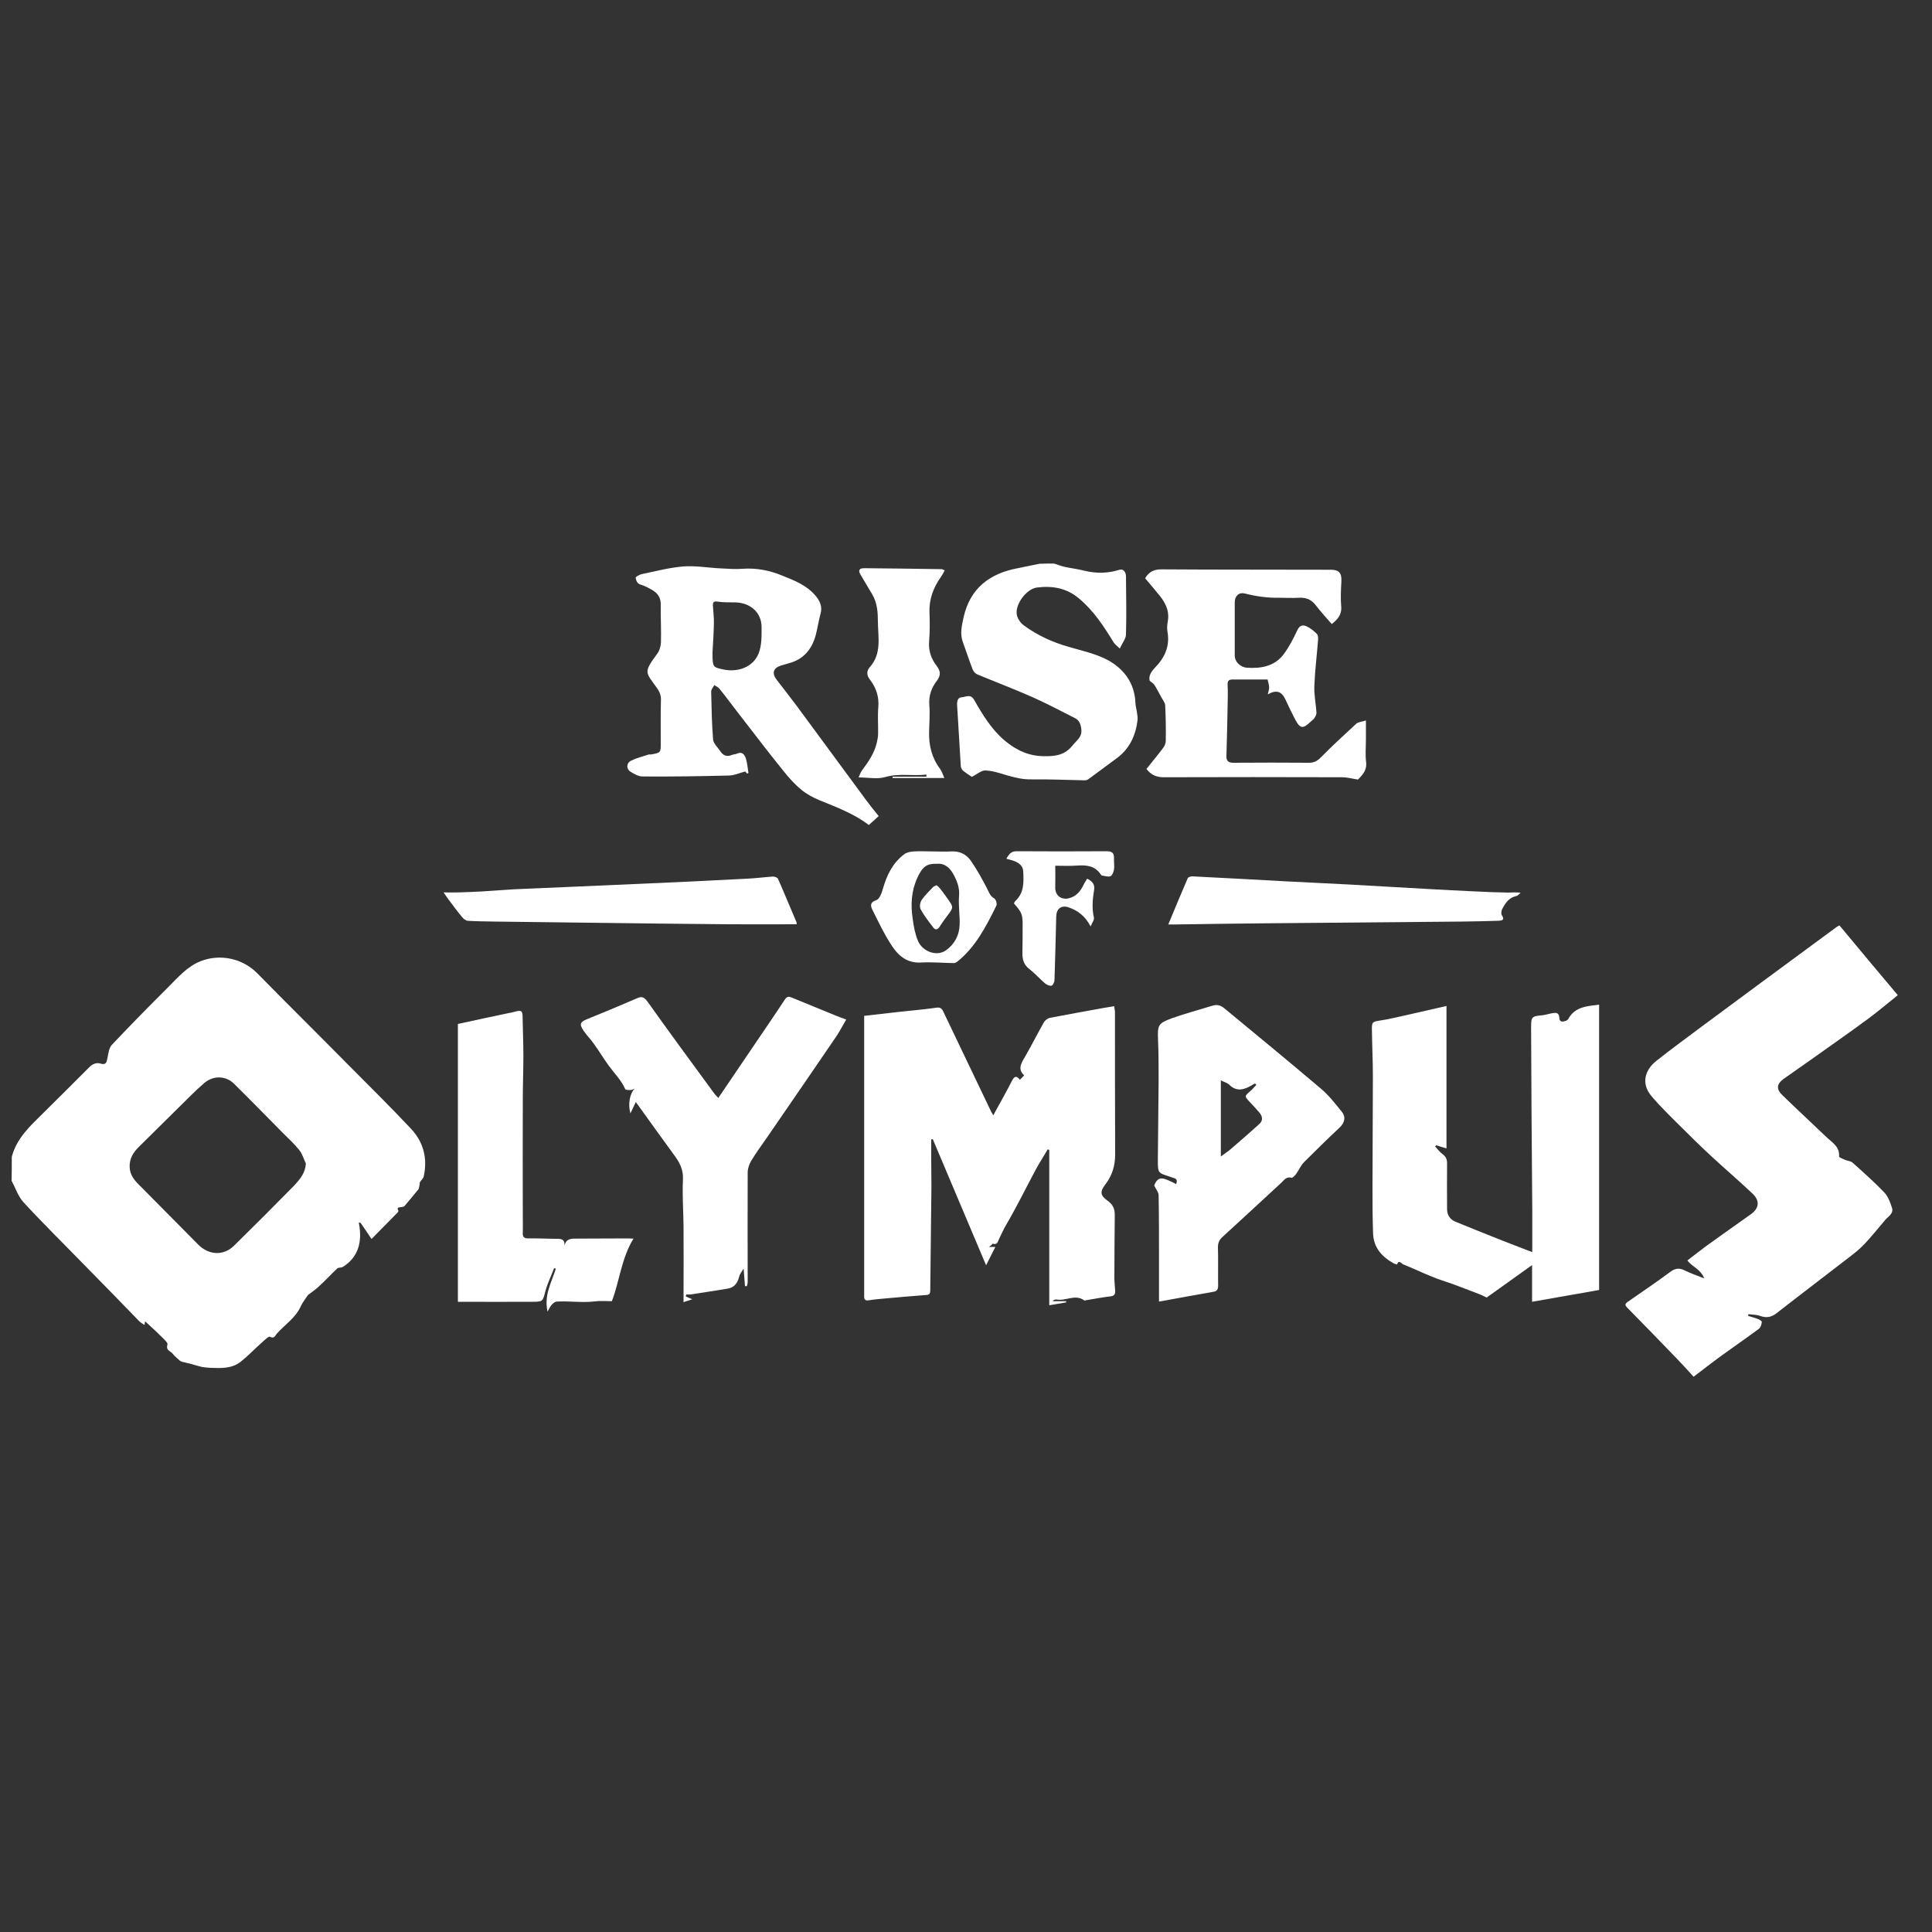 <?xml version="1.0" encoding="UTF-8"?> <svg xmlns="http://www.w3.org/2000/svg" xmlns:xlink="http://www.w3.org/1999/xlink" version="1.1" id="Layer_1" x="0px" y="0px" viewBox="0 0 1000 1000" style="enable-background:new 0 0 1000 1000;" xml:space="preserve"><rect x="0" y="0" width="1000" height="1000" fill="#333333" stroke="none"/> <path style="fill:#FFFFFF;" d="M6.1,598.8c2.5-9.7,9.6-16.1,16.4-22.8c8-7.9,15.9-15.8,23.8-23.7c1.7-1.7,3.7-2.4,5.7-1.8 c2.9,0.9,3.2-0.7,3.6-2.8c0.5-2.4,0.8-5.3,2.3-6.9c9.6-10.2,19.5-20.2,29.4-30.1c4.9-4.9,9.5-10.3,16.3-13.1 c10.5-4.2,22.2-1.4,29.7,6.3c15.5,15.8,31.3,31.4,46.9,47.2c10.9,11,21.9,21.8,32.5,33.1c6.5,6.9,8.7,15.4,6.6,24.8 c-0.2,1-1.3,1.8-1.9,2.8c-0.3,0.5-0.1,1.3-0.3,1.9c-0.2,0.7-0.2,1.6-0.7,2.1c-2.3,2.8-4.6,5.6-7,8.4c-0.4,0.4-1.1,0.5-1.8,0.6 c-1,0.2-2.5,0-1.4,1.8c0.1,0.2-0.2,0.9-0.6,1.2c-4.3,4.4-8.7,8.8-13.3,13.5c-2-3-3.8-5.7-5.7-8.4c-0.3,0-0.6-0.1-0.9-0.1 c2,9.9-0.2,18.1-8.5,23.1c-1.2,0.3-2.2,0.2-2.7,0.7c-3.2,3-6.2,6.3-9.5,9.3c-1.9,1.8-4.1,3.2-5.6,4.4c-1.4,2.1-2.7,3.7-3.6,5.6 c-2.7,6.2-8.4,9.7-12.6,14.5c-0.8,0.9-1.2,2.7-3.5,1.5c-0.7-0.4-3,2-4.4,3.2c-3.6,3.2-7,6.8-10.8,9.8c-4.5,3.5-10,3.3-15.3,3.1 c-1.6-0.1-3.2-0.2-4.8-0.5c-1.8-0.4-3.6-1-5.4-1.5c-1.5-0.4-3-0.7-4.6-1.1c-0.5-0.1-1.1-0.4-1.5-0.8c-1.2-1.1-2.5-2.1-3.5-3.4 c-1-1.4-3.8-1.7-2.7-4.8c0.3-0.9-2.1-3-3.4-4.3c-2.7-2.7-5.5-5.2-8.2-7.7c0,0.1-0.1,0.8-0.3,1.9c-1-0.7-2-1.2-2.7-1.9 c-9.4-9.7-18.8-19.4-28.3-29c-10.6-10.9-21.5-21.6-31.8-32.8c-2.7-3-4-7.3-6-10.9C6.1,606.9,6.1,602.9,6.1,598.8z M158.3,602.2 c-1.1-2.3-1.8-4.9-3.3-6.8c-2.6-3.3-5.8-6.2-8.8-9.2c-8.3-8.4-16.6-16.9-25.1-25.3c-4.3-4.2-10.8-4.3-15.4-0.3c-2.3,2-4.5,4-6.7,6.2 c-9.1,9-18.2,18-27.3,27c-2.8,2.8-4.7,5.9-4.6,10.1c0.1,4.4,2.6,7.2,5.5,10c10,10,19.9,20.2,30,30.3c5.6,5.6,13.1,5.8,18.4,0.7 c10.6-10.4,21.1-20.9,31.5-31.5C155.2,610.4,158.1,607.1,158.3,602.2z"></path> <path style="fill:#FFFFFF;" d="M545.6,291.7c1.7,0.5,3.3,1.2,5,1.6c3.5,0.8,7.2,1.2,10.7,2.1c6.1,1.5,12.1,1.4,18.2-0.5 c2-0.6,3.3,1.3,3.3,3.4c0.1,10.1,0.3,20.1,0,30.2c-0.1,2.2-1.9,4.3-3.2,7.2c-1.4-1.4-2.6-2.2-3.3-3.4c-5.1-8.3-10.3-16.3-17.9-22.6 c-6.4-5.4-13.8-6.6-21.7-5.6c-5.4,0.7-11.4,8.7-10.4,14.1c0.4,2,1.9,4.2,3.5,5.4c7,5.2,14.9,8.8,23.3,11.2c6.8,2,13.9,3.5,20,6.7 c8.6,4.6,14.2,12,14.6,22.4c0.1,1.7,0.6,3.4,0.8,5c0.2,1.2,0.4,2.4,0.3,3.6c-0.9,8.1-4.1,15-10.7,19.9c-4.9,3.6-9.7,7.2-14.6,10.8 c-0.5,0.4-1.3,0.7-1.9,0.7c-9.2-0.2-18.5-0.6-27.7-0.5c-4.5,0.1-8.5-0.9-12.7-2.1c-3.7-1.1-7.4-2.4-11.2-2.5c-2.1-0.1-4.3,2-7,3.3 c-1-0.7-2.8-1.8-4.4-3.1c-0.7-0.6-1.3-1.6-1.3-2.5c-0.7-10.5-1.2-21-1.9-31.5c-0.1-2.1,0.3-4,2.4-4.1c2.1-0.1,4.6-2,6.5,1.5 c4.3,7.6,8.9,15.1,15.7,20.9c6,5,12.5,8.1,20.5,8.1c5.9,0.1,10.7-0.6,14.7-5.6c2-2.6,4.9-4.1,4.5-8.2c-0.3-2.7-1-4.8-3.3-5.9 c-7.4-3.8-14.7-7.6-22.3-11c-9.3-4.1-18.8-7.7-28.2-11.6c-1-0.4-2.1-1.6-2.5-2.7c-1.8-4.6-3.3-9.4-5-14c-1.7-4.5-0.5-8.8,0.4-13.1 c3.4-14.9,13.5-22.5,28-25.2c3.7-0.7,7.5-1.6,11.2-2.3C540.7,291.7,543.1,291.7,545.6,291.7z"></path> <path style="fill:#FFFFFF;" d="M982.3,515.1c-5.4,4.3-10.2,8.4-15.2,12.1c-9.6,7.1-19.4,13.9-29.2,20.9c-4.9,3.5-9.9,6.9-14.8,10.4 c-3.5,2.6-3.8,5.2-0.6,8.3c7.5,7.3,15.2,14.4,22.7,21.6c3,2.9,7.1,5,6.7,10.2c0,0.5,1.9,1.2,3,1.7c1.3,0.6,3,0.6,4,1.5 c5.6,5,11.2,10,16.4,15.4c2,2.1,3.1,5.2,4,8c0.9,2.9-1.8,4.3-3.4,6.1c-3.4,4-6.7,8.1-10.2,11.9c-2.2,2.4-4.6,4.5-7.2,6.5 c-12.9,10-25.9,19.8-38.8,29.9c-2.8,2.2-5.4,2.7-8.7,1.5c-1.9-0.7-4-0.6-6-0.9c-0.1,0.3-0.1,0.6-0.2,0.9c1.6,0.5,3.2,0.9,4.8,1.5 c0.9,0.3,2.3,1.1,2.3,1.6c-0.1,1.2-0.5,2.8-1.4,3.5c-6.6,4.9-13.3,9.5-19.9,14.3c-4.8,3.5-9.5,7.2-14,10.6c-2.8-3.1-5.6-6.2-8.5-9.2 c-8.5-8.8-17.1-17.7-25.7-26.4c-1.2-1.2-1.6-1.9,0-3.1c7.5-5.2,15-10.3,22.3-15.7c2.7-2,5-1.9,7.8-0.4c2.8,1.4,5.9,2.4,9.6,3.9 c-1.8-4.8-6.2-5.9-8.7-9.3c3.3-2.5,6.5-5.1,9.8-7.5c7.6-5.5,15.3-10.9,22.9-16.3c4.4-3.1,5-7,1-10.8c-7.1-6.7-14.5-13-21.6-19.6 c-5.6-5.2-11-10.5-16.4-15.9c-4.9-4.9-10-9.8-14.5-15.2c-5.4-6.6-2.9-13.5,2.6-17.9c7.9-6.3,16.1-12.2,24.2-18.3 c9.9-7.3,19.8-14.6,29.6-21.9c13.1-9.7,26.3-19.4,39.5-29.1c0.4-0.3,0.8-0.5,1.6-0.9C962,490.9,972,502.9,982.3,515.1z"></path> <path style="fill:#FFFFFF;" d="M511.8,645.4c1.7,0,2.4,0,3.4,0c-1.7,3.3-3.2,6.4-4.8,9.5c-9.3-21.9-18.4-43.6-27.6-65.3 c-0.3,0.1-0.5,0.1-0.8,0.2c0,3.4,0,6.8,0,10.2c0,4.8,0.1,9.6,0.1,14.3c-0.2,17.9-0.4,35.7-0.6,53.6c0,1.7-0.5,2.3-2.2,2.4 c-6.8,0.5-13.6,1.1-20.3,1.7c-3,0.3-6.1,0.5-9.1,1c-2.3,0.4-2.7-0.5-2.6-2.4c0-0.3,0-0.6,0-0.9c0-47,0-94,0-141c0-0.9,0-1.8,0-2.9 c6.3-0.7,12.4-1.4,18.5-2.1c6.3-0.7,12.5-1.2,18.7-2.1c2-0.3,2.9,0.2,3.7,1.9c8.1,16.9,16.2,33.8,24.3,50.8c0.4,0.9,0.9,1.7,1.6,3 c3.4-6.2,6.7-12,9.7-17.9c1.3-2.5,2.4-2.7,4.1-0.5c0.6-0.6,1.3-1.3,2.2-2.3c-3.9-3.6-1-7,1-10.6c3.2-5.6,6.1-11.4,9.3-17 c0.6-1,2-2,3.2-2.2c9.2-1.8,18.5-3.4,27.7-5.1c1.7-0.3,3.4-0.6,5.4-0.9c0.1,1.2,0.4,2.2,0.4,3.2c0,24.5,0,49,0.1,73.5 c0,5.9-1.5,10.9-5.1,15.6c-2.9,3.7-2.6,5.7,1.2,8.4c2.9,2,3.8,4.5,3.7,7.8c-0.1,10.8-0.2,21.6-0.2,32.3c0,2.1,0.3,4.3,0.4,6.4 c0.1,1.7-0.3,2.8-2.5,3c-4.2,0.5-8.4,1.3-12.6,2c-0.3,0.1-0.7,0.2-0.9,0.1c-4.7-3.5-9.6,0.5-14.4-0.5c-0.6-0.1-1.4,0.2-2,0.9 c2.3,0,4.7,0,7,0c0,0.2,0.1,0.4,0.1,0.6c-2.8,0.5-5.7,1-8.8,1.5c0-26.8,0-53.6,0-80.4c-0.3-0.1-0.5-0.2-0.8-0.3 c-2,3.4-4.1,6.7-6,10.1c-5.2,9.7-10,19.6-15.6,29.1c-1.4,2.4-2.4,4.8-3.6,7.2c-0.7,1.3-0.8,3.3-3.3,2.4 C513.8,643.8,513.1,644.6,511.8,645.4z"></path> <path style="fill:#FFFFFF;" d="M827.7,667.7c-11.5,2-22.9,4-34.7,6.1c0-6,0-12.1,0-19c-8.4,6-16.1,11.5-23.5,16.8 c-1.5-0.7-2.8-1.4-4.2-1.9c-4.7-1.8-9.3-3.6-14-5.3c-3.4-1.2-6.8-2.2-10.1-3.6c-5-2-10-4.4-15-6.4c-0.9-0.4-2.2-2.6-3.1,0.1 c-0.6-0.2-1.3-0.3-1.9-0.7c-6.1-3.4-10.3-8.2-10.5-15.5c-0.3-8.1-0.3-16.2-0.3-24.3c0-18.9,0.2-37.8,0.2-56.7 c0-8.1-0.4-16.2-0.5-24.3c-0.1-4,0.3-4.2,4.4-4.8c4.7-0.7,9.3-1.9,14-2.9c6.6-1.5,13.2-3,20.2-4.6c0,24.5,0,48.9,0,73.7 c-1.9-0.5-3.6-1.1-5.3-1.6c-0.2,0.2-0.4,0.4-0.6,0.6c1.3,1.4,2.4,2.9,3.9,4c1.6,1.2,2.3,2.6,2.3,4.6c-0.1,7.9,0,15.9,0,23.8 c0,3.1,1.5,5.3,4.2,6.5c8,3.3,16.1,6.5,24.1,9.7c4.1,1.6,8.3,3.2,12.4,4.8c1,0.4,2,0.8,3.4,1.3c0-7.5,0-14.6,0-21.7 c-0.1-17.7-0.3-35.4-0.4-53c-0.1-13.9-0.1-27.8-0.2-41.7c0-5.4,0.3-5.7,5.8-6.2c1.8-0.2,3.5-0.8,5.3-1.1c1.8-0.3,3.4-0.3,3.5,2.4 c0.1,2.5,1.9,2.1,3.6,1.5c0.4-0.2,0.9-0.6,1.1-1c3.5-6.3,9.7-6.5,15.9-7.3C827.7,569.2,827.7,618.3,827.7,667.7z"></path> <path style="fill:#FFFFFF;" d="M599.9,673.7c0-7.4,0-14.1,0-20.7c0-11.5,0-23-0.2-34.4c0-1.5-1.3-2.9-2.3-5c2.2-5.5,5-3.9,11.4-0.7 c0.5-1.5,0.6-2.8-1.4-3.2c-0.7-0.2-1.3-0.5-2-0.7c-6-1.9-6.1-1.9-6.1-8.4c0.1-13.8,0.3-27.6,0.4-41.4c0-7,0-13.9-0.3-20.9 c-0.3-7.7,0-8.6,7-11.2c7-2.5,14.2-4.4,21.3-6.6c2.3-0.7,4.1-0.1,5.9,1.3c16.7,13.8,33.5,27.6,50,41.6c4.1,3.4,7.4,7.7,10.8,11.9 c2.4,2.9,1.6,5.9-1.2,8.5c-6.2,5.8-12.3,11.8-18.3,17.8c-1.7,1.7-2.6,4.1-4,6c-0.6,0.8-1.8,2.1-2.4,2c-2.6-0.7-3.7,1-5.1,2.4 c-10.2,9.4-20.4,18.9-30.7,28.3c-1.6,1.5-2.3,3-2.3,5.3c0.2,6.6,0,13.2,0.1,19.8c0,1.8-0.5,2.9-2.3,3.2 C619,670.2,609.7,671.9,599.9,673.7z M631.9,559.2c0,13.3,0,25.8,0,39.4c2.4-1.8,4.3-3,5.9-4.5c4.7-4,9.3-8.1,13.9-12.2 c2.2-1.9,1.8-4.1,0.1-6.1c-1.6-1.9-3.4-3.8-5.1-5.6c-2.6-2.8-2.6-2.8,0.4-5.4c1.2-1,2.1-2.2,3.2-3.3c-0.2-0.2-0.5-0.5-0.7-0.7 c-0.6,0.3-1.2,0.6-1.8,1c-3.9,2.3-7.8,3.4-11.6-0.4C635.3,560.5,633.7,560.1,631.9,559.2z"></path> <path style="fill:#FFFFFF;" d="M329.1,570.4c-1,2.1-1.8,3.7-2.8,5.9c-1.4-5.1-0.2-10.5,2.2-12.8c-0.7,0.3-1.5,0.7-2.2,0.7 c-0.9,0-2.5,0-2.7-0.5c-2-4.6-5.6-8.1-8.5-12.1c-2.7-3.7-5-7.6-7.7-11.3c-1.6-2.3-3.6-4.3-5.2-6.6c-2.5-3.6-2-4.7,1.7-6.2 c8.6-3.5,17.1-7,25.6-10.7c2.4-1.1,3.6-1,5.4,1.3c11.4,16,23,31.8,34.6,47.6c0.6,0.9,1.4,1.6,2.3,2.6c6.8-10,13.4-19.8,20-29.5 c4.8-7.1,9.7-14.2,14.4-21.4c1-1.5,1.9-1.8,3.5-1.1c7.7,3.2,15.5,6.3,23.2,9.5c1.6,0.6,3.1,1.2,5.1,1.9c-1.9,3.2-3.4,6.2-5.3,9 c-11.9,17.4-23.8,34.8-35.8,52.2c-2.7,3.9-5.6,7.8-8,11.8c-1.1,1.8-1.9,4.1-1.9,6.2c-0.1,18.8,0,37.6,0,56.4c0,0.8-0.2,1.6-0.4,2.4 c-0.3,0-0.6,0-1,0c-0.2-2.8-0.4-5.7-0.7-9.1c-0.9,1.5-2,2.8-2.3,4.2c-0.9,3.5-2.7,5.7-6,6.2c-6.4,1-12.8,2.1-19.2,3 c-0.7,0.1-1.4,0-2.1,0c-0.1,0.3-0.3,0.6-0.4,1c1,0.5,2,0.9,3.4,1.5c-1.5,0.5-2.7,0.9-4.5,1.5c0-1.3,0-2.4,0-3.4c0-12,0.1-24,0-36 c-0.1-8.1-0.7-16.2-0.3-24.3c0.2-4.8-1.6-8.3-4.1-11.8C342.7,589.3,336,580,329.1,570.4z"></path> <path style="fill:#FFFFFF;" d="M386.7,400.4c-0.5-0.6-1-1.1-1-1.1c-2.9,0.8-5.5,2-8.2,2.1c-14.9,0.4-29.9,0.6-44.9,0.5 c-2.1,0-4.4-1.3-6.3-2.5c-2.3-1.5-2.1-4.5,0.4-5.7c2.8-1.4,5.9-2.1,8.8-3.1c0.5-0.2,1,0,1.5-0.1c5-0.9,5-0.9,5-5.9 c0-7.4-0.1-14.9,0.1-22.3c0.1-2.4-0.7-4.2-2-6.1c-6.1-8.6-7.2-7.9,0.2-18c1.1-1.5,1.7-3.7,1.8-5.6c0.2-6.5-0.2-13-0.1-19.5 c0.1-3.7-1.5-6-4.4-7.7c-1.9-1.1-3.9-2.2-6-2.8c-2-0.6-2.3-2.2-2.6-3.6c-0.1-0.4,1.9-1.5,3-1.8c7.2-1.5,14.4-3.4,21.6-4 c6.4-0.5,13,0.7,19.5,1c3.8,0.2,7.5,0.5,11.3,0.2c7.1-0.5,13.9,0.8,20.4,3.5c6.5,2.6,13,5.1,17.6,10.8c2.1,2.6,3.3,5.4,2.3,9 c-1,3.6-1.5,7.4-2.5,11.1c-2,7.3-6.3,12.5-13.9,14.5c-1.4,0.4-2.7,0.8-4.1,1.2c-3.9,1.2-4.8,3.9-2.3,7.2c3.5,4.6,7.1,9.1,10.5,13.7 c12.1,16.3,24,32.7,36.1,49c2,2.7,4.1,5.3,6.3,8c-1.8,1.7-3.3,3-5.1,4.6c-7.5-5.7-16.4-9.1-25.3-12.7c-3.4-1.4-6.8-3.2-9.6-5.5 c-3.3-2.7-6.3-6-9-9.4c-7.2-8.9-14.2-18-21.2-27.1c-4.1-5.2-8-10.6-12.2-15.8c-0.6-0.8-1.8-1.3-2.7-1.9c-0.5,1.1-1.6,2.2-1.6,3.3 c0.2,8.3,0.3,16.6,1,24.9c0.2,2.1,2.4,4,3.7,6c1.5,2.3,3.5,3.1,6.2,1.9c0.7-0.3,1.6-0.2,2.4-0.6c2.8-1.3,4,0.5,4.7,2.6 c0.7,2.4,0.9,5,1.3,7.4C387.2,400.2,386.9,400.3,386.7,400.4z M368.8,337.4c0,7.9,0,7.9,5.5,9.1c7.9,1.7,15.7-1.4,18.4-8.4 c1.6-4.1,1.5-8.9,1.5-13.4c0-7.9-6-12.6-13.3-12.9c-3.1-0.1-6.3,0.1-9.4-0.4c-2.1-0.3-2.6,0.3-2.5,2.1c0.2,3.1,0.6,6.2,0.5,9.4 C369.4,327.9,369.1,332.9,368.8,337.4z"></path> <path style="fill:#FFFFFF;" d="M689.3,323c-2.9-3.3-5.8-6.5-8.4-9.9c-2.2-2.8-5-3.9-8.5-3.7c-3.5,0.2-6.9,0-10.4,0 c-6,0.1-11.8-0.7-17.6-2.2c-3.1-0.8-5.3,1.2-5.3,4.6c0,9.2,0,18.3,0,27.5c0,3.3,3,6.1,6.3,6.3c7.3,0.5,14.2-0.7,18.9-6.8 c2.9-3.8,5.1-8.2,7.2-12.6c1.2-2.7,3-2.9,5-1.9c1.9,0.9,3.6,2.3,5.1,3.8c0.7,0.7,0.7,2.3,0.6,3.4c-0.6,7.9-1.6,15.7-1.9,23.6 c-0.2,4.5,0.8,9.1,1.1,13.6c0.1,1-0.5,2.1-1.1,3c-0.5,0.8-1.5,1.4-2.2,2.1c-3.6,3.5-5.2,3.3-7.5-1c-1.8-3.4-3.5-6.9-5.1-10.4 c-2-4.5-4.7-5.6-9.3-3c0.3-1.4,0.7-2.5,0.7-3.6c0-1.2-0.4-2.3-0.8-4.1c-6.1,0-12.1,0-18.1,0c-1.9,0-2.7,0.7-2.6,2.7 c0.2,3.8,0.1,7.5,0,11.3c-0.2,8.5-0.3,17-0.6,25.5c-0.1,2.6,0.9,3.6,3.6,3.6c13-0.1,26-0.1,39.1,0c2.7,0,4.3-0.9,6.2-2.8 c5.9-6,12.1-11.7,18.3-17.4c1-0.9,2.9-1,5-1.7c0,3.6,0,6.6,0,9.7c0,4-0.4,8,0.1,11.9c0.5,4.6-2.3,6.9-4.2,9 c-3.3-0.5-5.7-1.2-8.2-1.2c-30.8-0.1-61.7-0.1-92.5,0c-3.7,0-6.5-1.3-8.8-4.3c2.9-3.7,6-7.3,8.8-11.1c0.7-1,1.2-2.3,1.2-3.5 c0.1-6.1,0-12.2-0.3-18.3c-0.1-1.4-1.2-2.8-2-4.2c-1.2-2.2-2.3-4.4-3.6-6.4c-0.4-0.7-1.3-1.2-2.4-2.1c-0.7-2.3,0.6-4.6,2.6-6.7 c5.1-5.2,7.9-11.1,6.6-18.6c-0.3-1.7-0.2-3.5,0.1-5.2c1.2-6.2-1.7-10.9-5.5-15.2c-2.1-2.5-4.1-5-6.2-7.4c2.1-3.5,4.8-4.7,8.9-4.6 c29.1,0.2,58.2,0.1,87.3,0.2c4.1,0,5.6,1.7,5.4,5.8c-0.2,4.4-0.5,8.8-0.1,13.1C694.6,318.2,692.2,320.8,689.3,323z"></path> <path style="fill:#FFFFFF;" d="M283.4,678.9c-1.9-8.7,2.1-15.2,4.3-22.2c-0.3-0.1-0.6-0.2-0.9-0.3c-1.5,4-3.4,7.8-4.5,11.9 c-1.4,5.2-1.2,5.5-6.6,5.5c-12.7,0.1-25.4,0-38.7,0c0-2.5,0-4.7,0-6.9c0-1,0-2,0-3c0-43.3,0-86.7,0-130c0-1.2,0-2.4,0-3.9 c8.8-1.9,17.4-3.8,26.1-5.6c1.1-0.2,2.2-0.4,3.2-0.7c3.6-1,4.2-0.6,4.2,2.9c0.1,6.6,0.4,13.2,0.4,19.8c0,7.6-0.3,15.3-0.3,22.9 c-0.1,20.1,0,40.2,0,60.3c0,2.7,0.1,5.5,0,8.2c-0.2,2.4,0.6,3.3,3.1,3.2c4.9-0.1,9.8,0.2,14.6,0.2c2.3,0,4.1,0.3,3.9,3.5 c0.9-3.8,3.7-3.6,6.4-3.6c8.8,0,17.5-0.1,26.3-0.1c1,0,1.9,0.1,3,0.1c-6.3,10.2-7.2,22-11.2,32.4c-3.3,0-6.1-0.3-8.9,0.1 c-6.6,0.8-13.2-0.3-19.7,0.1c-0.9,0.1-1.9,0.9-2.5,1.6C284.8,676.1,284.4,677.2,283.4,678.9z"></path> <path style="fill:#FFFFFF;" d="M412.3,478.4c-11.8,0-23.4,0.1-35,0c-21.4-0.2-42.7-0.4-64.1-0.7c-19-0.2-38-0.5-57.1-0.7 c-4.7-0.1-9.4-0.1-14-0.4c-1-0.1-2.2-1-2.9-1.9c-2.6-3.1-5-6.4-7.4-9.6c-0.7-0.9-1.2-1.8-2.2-3.2c3,0,5.4,0.1,7.9,0 c4.1-0.1,8.1-0.3,12.1-0.5c5.5-0.3,10.9-0.8,16.4-1.1c10-0.5,20.1-0.8,30.1-1.3c18.2-0.8,36.3-1.6,54.5-2.4 c12.1-0.6,24.1-1.2,36.2-1.8c4.4-0.2,8.9-0.8,13.3-1.1c0.9,0,2.3,0.5,2.6,1.2c3.3,7.4,6.3,14.9,9.5,22.3 C412.4,477.4,412.3,477.8,412.3,478.4z"></path> <path style="fill:#FFFFFF;" d="M604.7,478.5c3.5-8.4,6.7-16.2,10.1-24c0.2-0.5,1.5-0.9,2.3-0.9c16.3,0.8,32.5,1.7,48.8,2.6 c10.7,0.6,21.3,1,32,1.6c13.5,0.7,27,1.6,40.5,2.3c8.4,0.5,16.9,0.9,25.3,1.3c5.6,0.3,11.2,0.5,16.8,0.6c2.1,0,4.2-0.3,6.6,0.1 c-0.8,0.6-1.4,1.5-2.3,1.7c-3.8,0.8-5.7,3.7-7.3,6.8c-0.4,0.8-0.6,2.3-0.2,3c1.9,2.9-0.3,2.9-2,3c-6.2,0.2-12.4,0.3-18.6,0.4 c-33.9,0.3-67.8,0.6-101.7,0.9c-15.5,0.1-30.9,0.4-46.4,0.6C607.5,478.5,606.4,478.5,604.7,478.5z"></path> <path style="fill:#FFFFFF;" d="M489,295.2c-0.7,1.3-1.2,2.3-1.9,3.3c-4,5.6-6.3,11.7-6,18.7c0.2,5,0.2,10-0.2,14.9 c-0.4,4.9,1.2,9,4,12.7c2.1,2.7,2,5,0,7.6c-2.8,3.6-4.2,7.6-3.9,12.4c0.4,4.6,0,9.3-0.1,14c-0.2,7,1.4,13.5,5.7,19.2 c0.9,1.3,1.4,2.9,2.2,4.7c-9.5,0-18.1,0-26.8,0c0-0.2,0-0.5,0-0.7c5.8,0,11.7,0,17.5,0c0-0.4,0-0.7,0-1.1 c-7.1,0.9-14.1-0.8-21.3,1.3c-4.1,1.2-8.8,0.2-13.8,0.2c0.6-1.3,1-2.6,1.8-3.7c3.4-4.5,6.5-9.1,7.7-14.6c0.3-1.4,0.6-2.8,0.6-4.2 c0.1-4.6-0.3-9.2,0.1-13.7c0.5-5.5-1.1-10.2-4.3-14.4c-1.8-2.3-1.9-4.5,0-6.6c6.1-6.9,4.2-15.3,4.1-23.2c0-4.9-0.3-9.9-2.9-14.3 c-2-3.4-4-6.8-6-10.1c-1.4-2.3-0.9-3.5,1.8-3.5c13.4,0.1,26.8,0.3,40.3,0.5C487.8,294.7,488.1,294.9,489,295.2z"></path> <path style="fill:#FFFFFF;" d="M483.1,440.7c3.1,0,6.1,0.2,9.1,0c4.4-0.3,7.9,1.4,10.3,4.8c3.1,4.5,5.7,9.2,8.2,14 c1.1,2,1.6,4.2,3.9,5.5c0.9,0.5,1.6,2.9,1.1,3.8c-5.3,10.7-10.7,21.4-20.4,29.1c-0.4,0.3-1,0.6-1.6,0.6c-5.7-0.1-11.4-0.6-17-0.3 c-6.8,0.4-11.4-3.2-14.7-8.1c-4-5.9-7.1-12.5-10.3-18.9c-1-1.9-1.8-4.1,1.9-5.3c1.6-0.5,2.8-3.7,3.4-5.9c2-7.1,5.1-13.4,11.1-17.9 c1.2-0.9,3.1-1.3,4.8-1.4C476.2,440.5,479.7,440.7,483.1,440.7z M484.9,447.1c-5.5-0.2-7.6,1.8-10.1,7.3c-3.1,6.7-3.5,13.9-2.4,21.1 c0.5,3.9,1.2,7.8,2.7,11.4c2.4,5.8,9.9,8.3,14.5,5c4.4-3.1,6.9-7.7,7.1-13.1c0.2-4.9-0.7-10-0.3-14.9c0.4-4.5-1.1-8.1-3.1-11.7 C491.3,448.7,488.5,446.7,484.9,447.1z"></path> <path style="fill:#FFFFFF;" d="M524.8,467.6c0.3-0.5,0.4-0.9,0.7-1.2c4.7-4.3,4.4-10,4.1-15.5c-0.1-2.9-2.5-4.5-5.1-5.4 c-1.1-0.4-2.2-0.6-3.6-1c1.3-2.4,2.5-3.9,5.2-3.9c15.6,0.1,31.1,0.1,46.7,0c2.8,0,3.9,0.9,3.8,3.7c-0.1,1.9,0.3,3.9,0,5.8 c-0.2,1.2-0.9,3-1.8,3.4c-1.2,0.5-2.8-0.1-4.3-0.3c-0.3,0-0.7-0.4-0.9-0.8c-2.9-4.2-7.1-4.7-11.8-4.4c-3.9,0.3-7.8,0.1-11.6,0.1 c0,4.2,0.1,7.6,0,11c-0.2,4.3,3,6.9,7.2,5.8c3.8-1,5.9-3.7,7.5-7c0.5-1.1,1.2-2,1.8-3.1c2.7,1.3,4.1,3,3.6,5.9 c-0.8,4.7-1.2,9.4-0.1,14.2c0.3,1.2-0.9,2.6-1.7,4.6c-2.9-5.5-6.8-8.3-11.5-9.9c-3.8-1.2-6.2,0.8-6.3,4.8c-0.3,11-0.5,21.9-0.9,32.9 c0,1-0.8,2.7-1.6,2.9c-1,0.2-2.4-0.5-3.3-1.2c-2.8-2.4-5.2-5.2-8.1-7.4c-3-2.3-3.7-5.2-3.6-8.7c0.1-4.4,0.1-8.7,0.1-13.1 C529.4,473.3,529,472.4,524.8,467.6z"></path> <path style="fill:#FFFFFF;" d="M484.8,458.2c0.6,0.5,1.2,1,1.7,1.6c1.4,1.8,2.7,3.5,4,5.4c3.1,4.4,3.1,4.4-0.1,8.7 c-1.4,1.9-2.8,3.7-4,5.7c-1,1.6-2.2,2-3.4,0.4c-2.3-3-4.7-6.1-6.5-9.4c-0.6-1.2-0.3-3.5,0.5-4.7c1.7-2.5,3.9-4.6,6-6.8 C483.4,458.7,484,458.6,484.8,458.2z"></path> </svg> 